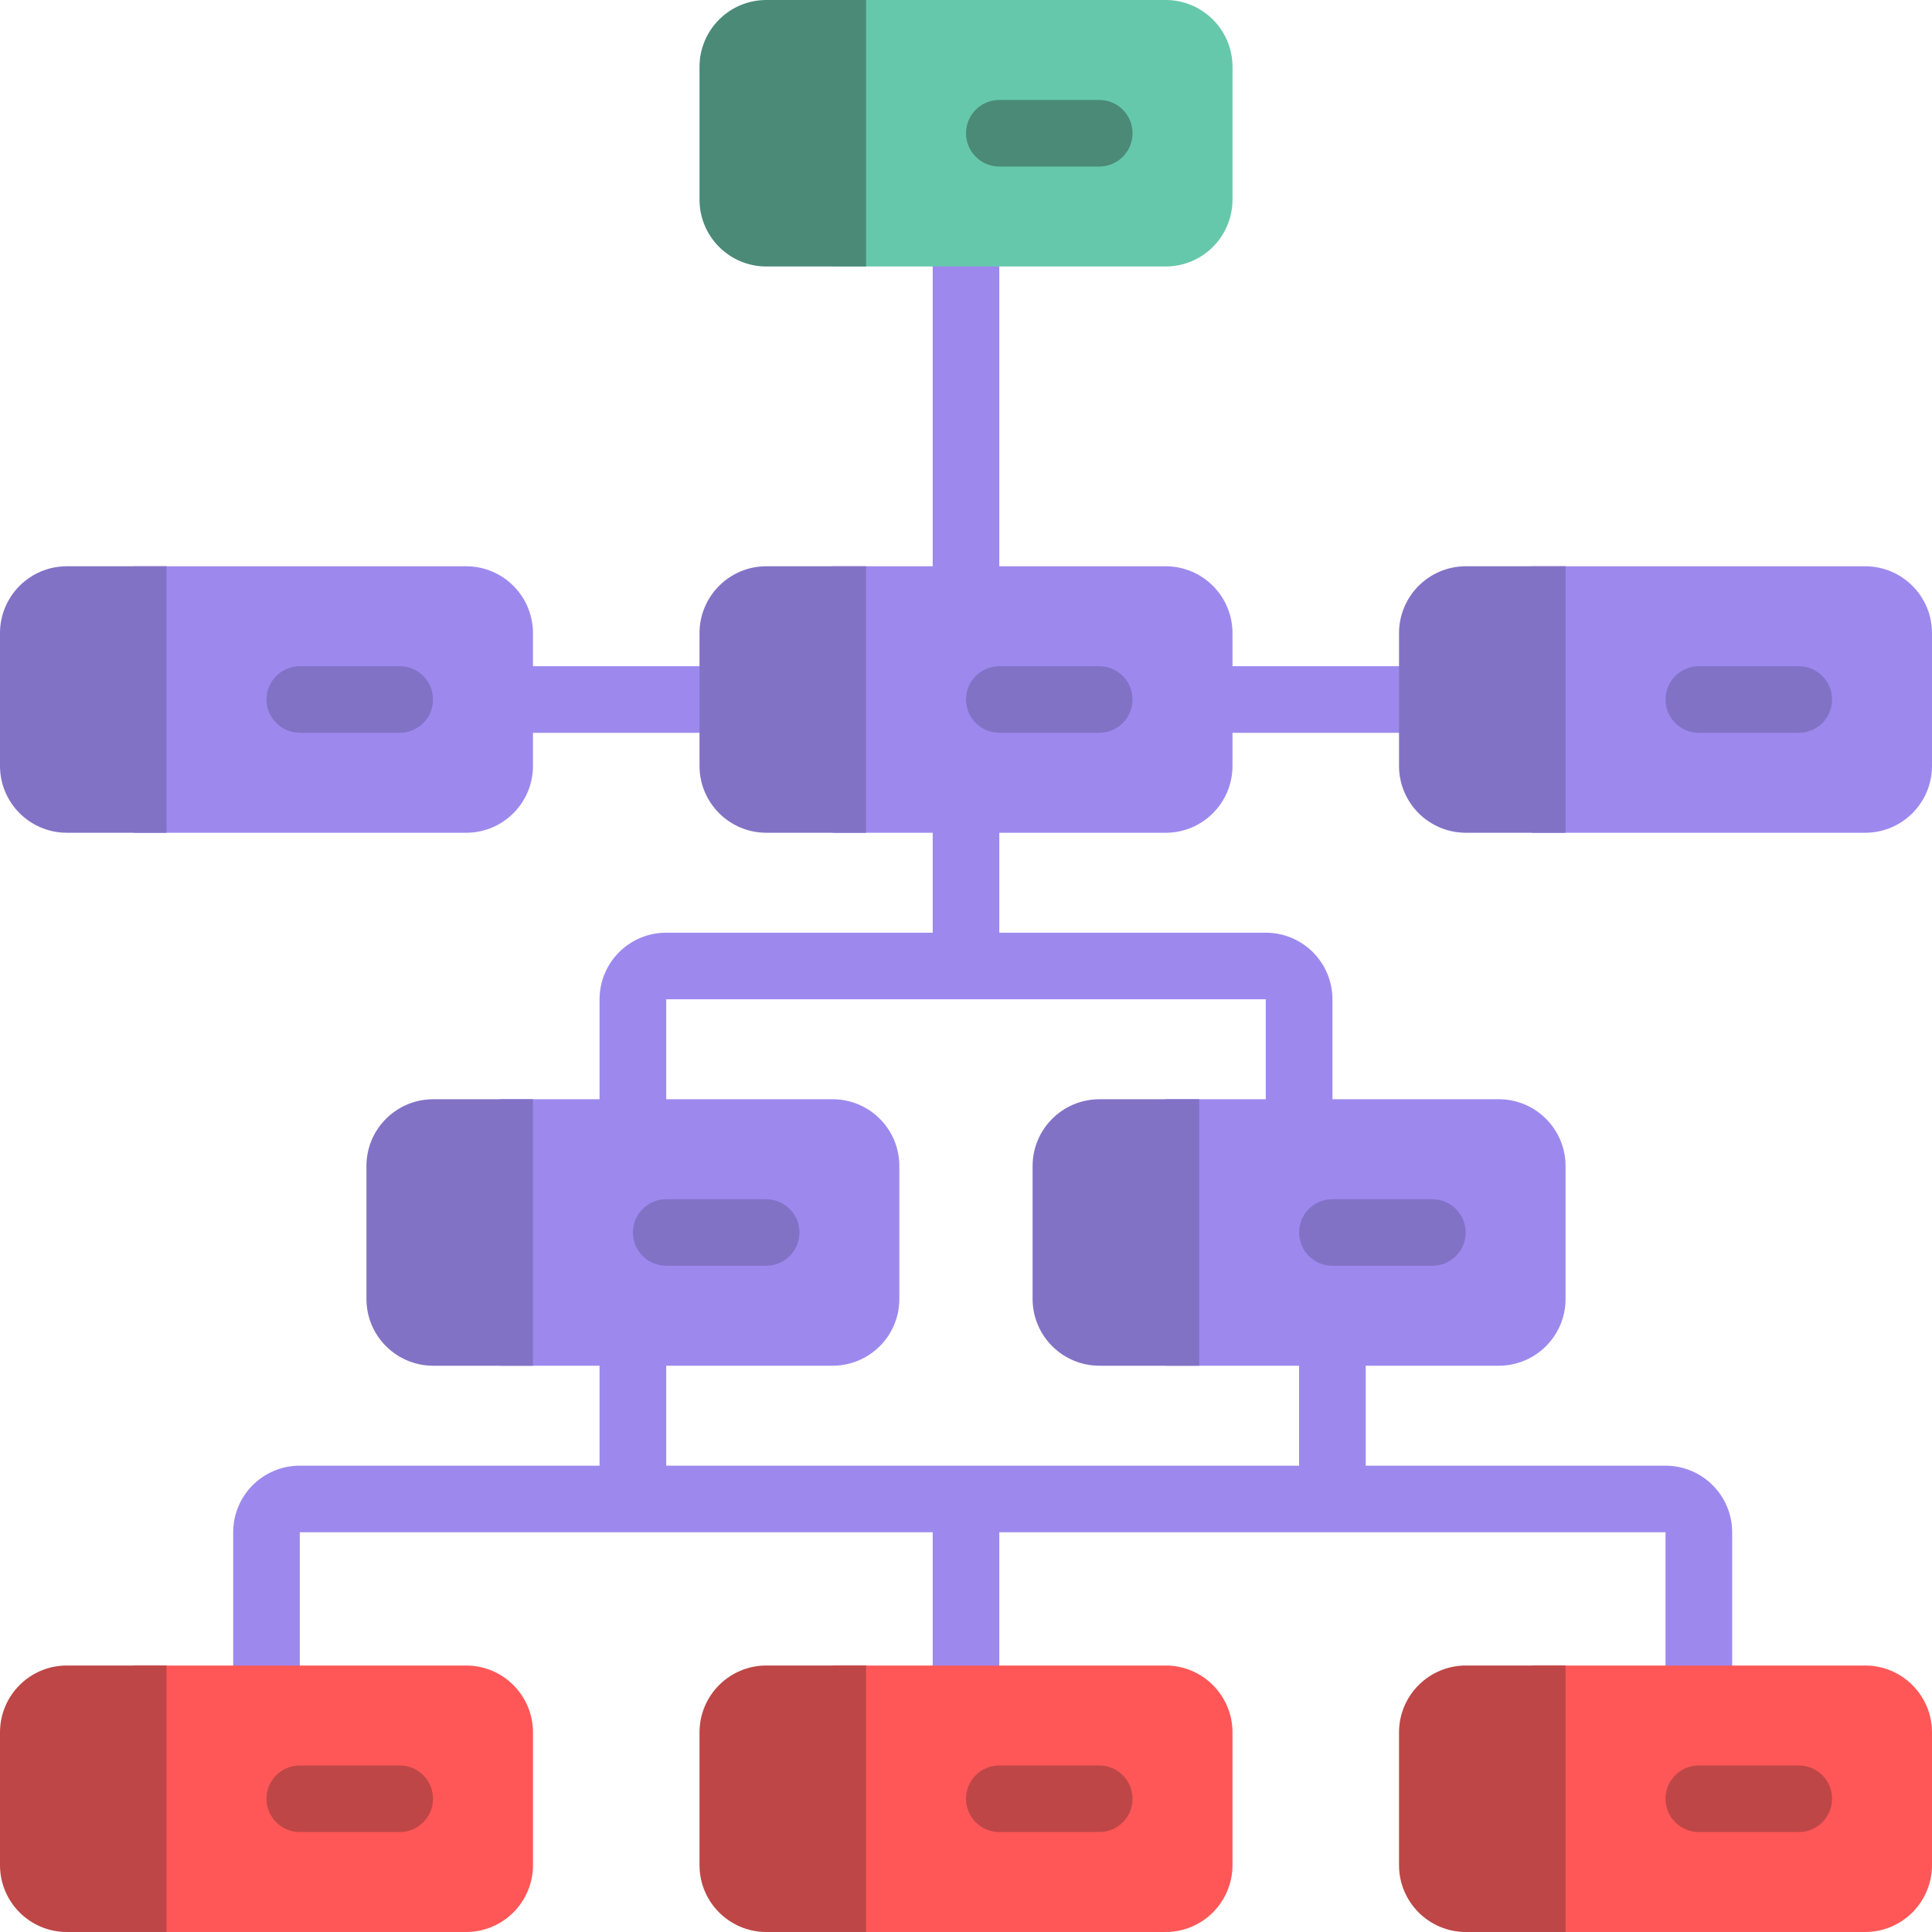 <svg width="30" height="30" viewBox="0 0 30 30" fill="none" xmlns="http://www.w3.org/2000/svg">
<path d="M25.862 22.759H21.207V21.207C21.207 20.921 20.975 20.689 20.69 20.689C20.404 20.689 20.172 20.921 20.172 21.207V22.759H10.345V21.207C10.345 20.921 10.113 20.689 9.828 20.689C9.542 20.689 9.31 20.921 9.31 21.207V22.759H4.655C4.084 22.759 3.621 23.222 3.621 23.793V25.862C3.621 26.148 3.852 26.379 4.138 26.379C4.424 26.379 4.655 26.148 4.655 25.862V23.793H14.483V25.862C14.483 26.148 14.714 26.379 15 26.379C15.286 26.379 15.517 26.148 15.517 25.862V23.793H25.862V25.862C25.862 26.148 26.094 26.379 26.38 26.379C26.665 26.379 26.897 26.148 26.897 25.862V23.793C26.897 23.222 26.433 22.759 25.862 22.759Z" fill="#9D89EE"/>
<path d="M15 9.31C15.286 9.31 15.517 9.079 15.517 8.793V4.138C15.517 3.852 15.286 3.621 15 3.621C14.714 3.621 14.483 3.852 14.483 4.138V8.793C14.483 9.079 14.714 9.31 15 9.31Z" fill="#9D89EE"/>
<path d="M8.276 11.379H10.862C11.148 11.379 11.379 11.148 11.379 10.862C11.379 10.576 11.148 10.345 10.862 10.345H8.276C7.99 10.345 7.759 10.576 7.759 10.862C7.759 11.148 7.99 11.379 8.276 11.379Z" fill="#9D89EE"/>
<path d="M19.138 11.379H21.724C22.01 11.379 22.241 11.148 22.241 10.862C22.241 10.576 22.01 10.345 21.724 10.345H19.138C18.852 10.345 18.621 10.576 18.621 10.862C18.621 11.148 18.852 11.379 19.138 11.379Z" fill="#9D89EE"/>
<path d="M9.31 15.517V17.069C9.31 17.354 9.542 17.586 9.828 17.586C10.113 17.586 10.345 17.355 10.345 17.069V15.517H19.655V17.069C19.655 17.354 19.887 17.586 20.173 17.586C20.458 17.586 20.69 17.355 20.69 17.069V15.517C20.69 14.946 20.227 14.483 19.655 14.483H15.517V12.931C15.517 12.645 15.286 12.414 15 12.414C14.714 12.414 14.483 12.645 14.483 12.931V14.483H10.345C9.774 14.482 9.31 14.946 9.31 15.517Z" fill="#9D89EE"/>
<path d="M19.138 1.034V3.103C19.136 3.674 18.674 4.136 18.104 4.138H12.931V0H18.104C18.674 0.002 19.136 0.464 19.138 1.034Z" fill="#66C8AB"/>
<path d="M13.448 0V4.138H11.896C11.326 4.136 10.864 3.674 10.862 3.103V1.035C10.864 0.464 11.326 0.002 11.896 0H13.448Z" fill="#4A8A77"/>
<path d="M17.069 2.586H15.517C15.232 2.586 15 2.355 15 2.069C15 1.783 15.232 1.552 15.517 1.552H17.069C17.355 1.552 17.586 1.783 17.586 2.069C17.586 2.355 17.355 2.586 17.069 2.586Z" fill="#4A8A77"/>
<path d="M8.276 9.828V11.897C8.274 12.467 7.812 12.93 7.241 12.931H2.069V8.793H7.241C7.812 8.795 8.274 9.257 8.276 9.828Z" fill="#9D89EE"/>
<path d="M2.586 8.793V12.931H1.034C0.464 12.929 0.002 12.467 0 11.896V9.827C0.002 9.257 0.464 8.795 1.034 8.793H2.586Z" fill="#8272C6"/>
<path d="M6.207 11.379H4.655C4.37 11.379 4.138 11.148 4.138 10.862C4.138 10.576 4.37 10.345 4.655 10.345H6.207C6.493 10.345 6.724 10.576 6.724 10.862C6.724 11.148 6.493 11.379 6.207 11.379Z" fill="#8272C6"/>
<path d="M19.138 9.828V11.897C19.136 12.467 18.674 12.93 18.104 12.931H12.931V8.793H18.104C18.674 8.795 19.136 9.257 19.138 9.828Z" fill="#9D89EE"/>
<path d="M13.448 8.793V12.931H11.896C11.326 12.929 10.864 12.467 10.862 11.896V9.828C10.864 9.257 11.326 8.795 11.896 8.793H13.448V8.793Z" fill="#8272C6"/>
<path d="M17.069 11.379H15.517C15.232 11.379 15 11.148 15 10.862C15 10.576 15.232 10.345 15.517 10.345H17.069C17.355 10.345 17.586 10.576 17.586 10.862C17.586 11.148 17.355 11.379 17.069 11.379Z" fill="#8272C6"/>
<path d="M13.965 18.103V20.172C13.964 20.743 13.502 21.205 12.931 21.207H7.759V17.069H12.931C13.502 17.07 13.964 17.533 13.965 18.103Z" fill="#9D89EE"/>
<path d="M8.276 17.069V21.207H6.724C6.153 21.205 5.691 20.743 5.69 20.172V18.103C5.691 17.533 6.153 17.071 6.724 17.069H8.276V17.069Z" fill="#8272C6"/>
<path d="M11.896 19.655H10.345C10.059 19.655 9.828 19.424 9.828 19.138C9.828 18.852 10.059 18.621 10.345 18.621H11.896C12.182 18.621 12.414 18.852 12.414 19.138C12.414 19.424 12.182 19.655 11.896 19.655Z" fill="#8272C6"/>
<path d="M24.31 18.103V20.172C24.309 20.743 23.846 21.205 23.276 21.207H18.103V17.069H23.276C23.846 17.07 24.308 17.533 24.31 18.103Z" fill="#9D89EE"/>
<path d="M18.621 17.069V21.207H17.069C16.498 21.205 16.036 20.743 16.034 20.172V18.103C16.036 17.533 16.498 17.071 17.069 17.069H18.621V17.069Z" fill="#8272C6"/>
<path d="M22.241 19.655H20.69C20.404 19.655 20.172 19.424 20.172 19.138C20.172 18.852 20.404 18.621 20.69 18.621H22.241C22.527 18.621 22.759 18.852 22.759 19.138C22.759 19.424 22.527 19.655 22.241 19.655Z" fill="#8272C6"/>
<path d="M30 9.828V11.897C29.998 12.467 29.536 12.93 28.965 12.931H23.793V8.793H28.965C29.536 8.795 29.998 9.257 30 9.828Z" fill="#9D89EE"/>
<path d="M24.31 8.793V12.931H22.759C22.188 12.929 21.726 12.467 21.724 11.896V9.828C21.726 9.257 22.188 8.795 22.759 8.793H24.31V8.793Z" fill="#8272C6"/>
<path d="M27.931 11.379H26.379C26.094 11.379 25.862 11.148 25.862 10.862C25.862 10.576 26.094 10.345 26.379 10.345H27.931C28.217 10.345 28.448 10.576 28.448 10.862C28.448 11.148 28.217 11.379 27.931 11.379Z" fill="#8272C6"/>
<path d="M8.276 26.897V28.965C8.274 29.536 7.812 29.998 7.241 30H2.069V25.862H7.241C7.812 25.864 8.274 26.326 8.276 26.897Z" fill="#FF5757"/>
<path d="M2.586 25.862V30H1.034C0.464 29.998 0.002 29.536 0 28.965V26.897C0.002 26.326 0.464 25.864 1.034 25.862H2.586V25.862Z" fill="#BE4646"/>
<path d="M6.207 28.448H4.655C4.37 28.448 4.138 28.216 4.138 27.931C4.138 27.645 4.37 27.414 4.655 27.414H6.207C6.493 27.414 6.724 27.645 6.724 27.931C6.724 28.216 6.493 28.448 6.207 28.448Z" fill="#BE4646"/>
<path d="M19.138 26.897V28.965C19.136 29.536 18.674 29.998 18.104 30H12.931V25.862H18.104C18.674 25.864 19.136 26.326 19.138 26.897Z" fill="#FF5757"/>
<path d="M13.448 25.862V30H11.896C11.326 29.998 10.864 29.536 10.862 28.965V26.897C10.864 26.326 11.326 25.864 11.896 25.862H13.448V25.862Z" fill="#BE4646"/>
<path d="M17.069 28.448H15.517C15.232 28.448 15 28.216 15 27.931C15 27.645 15.231 27.414 15.517 27.414H17.069C17.355 27.414 17.586 27.645 17.586 27.931C17.586 28.216 17.355 28.448 17.069 28.448Z" fill="#BE4646"/>
<path d="M30 26.897V28.965C29.998 29.536 29.536 29.998 28.965 30H23.793V25.862H28.965C29.536 25.864 29.998 26.326 30 26.897Z" fill="#FF5757"/>
<path d="M24.31 25.862V30H22.759C22.188 29.998 21.726 29.536 21.724 28.965V26.897C21.726 26.326 22.188 25.864 22.759 25.862H24.31V25.862Z" fill="#BE4646"/>
<path d="M27.931 28.448H26.379C26.094 28.448 25.862 28.216 25.862 27.931C25.862 27.645 26.094 27.414 26.379 27.414H27.931C28.217 27.414 28.448 27.645 28.448 27.931C28.448 28.216 28.217 28.448 27.931 28.448Z" fill="#BE4646"/>
</svg>
